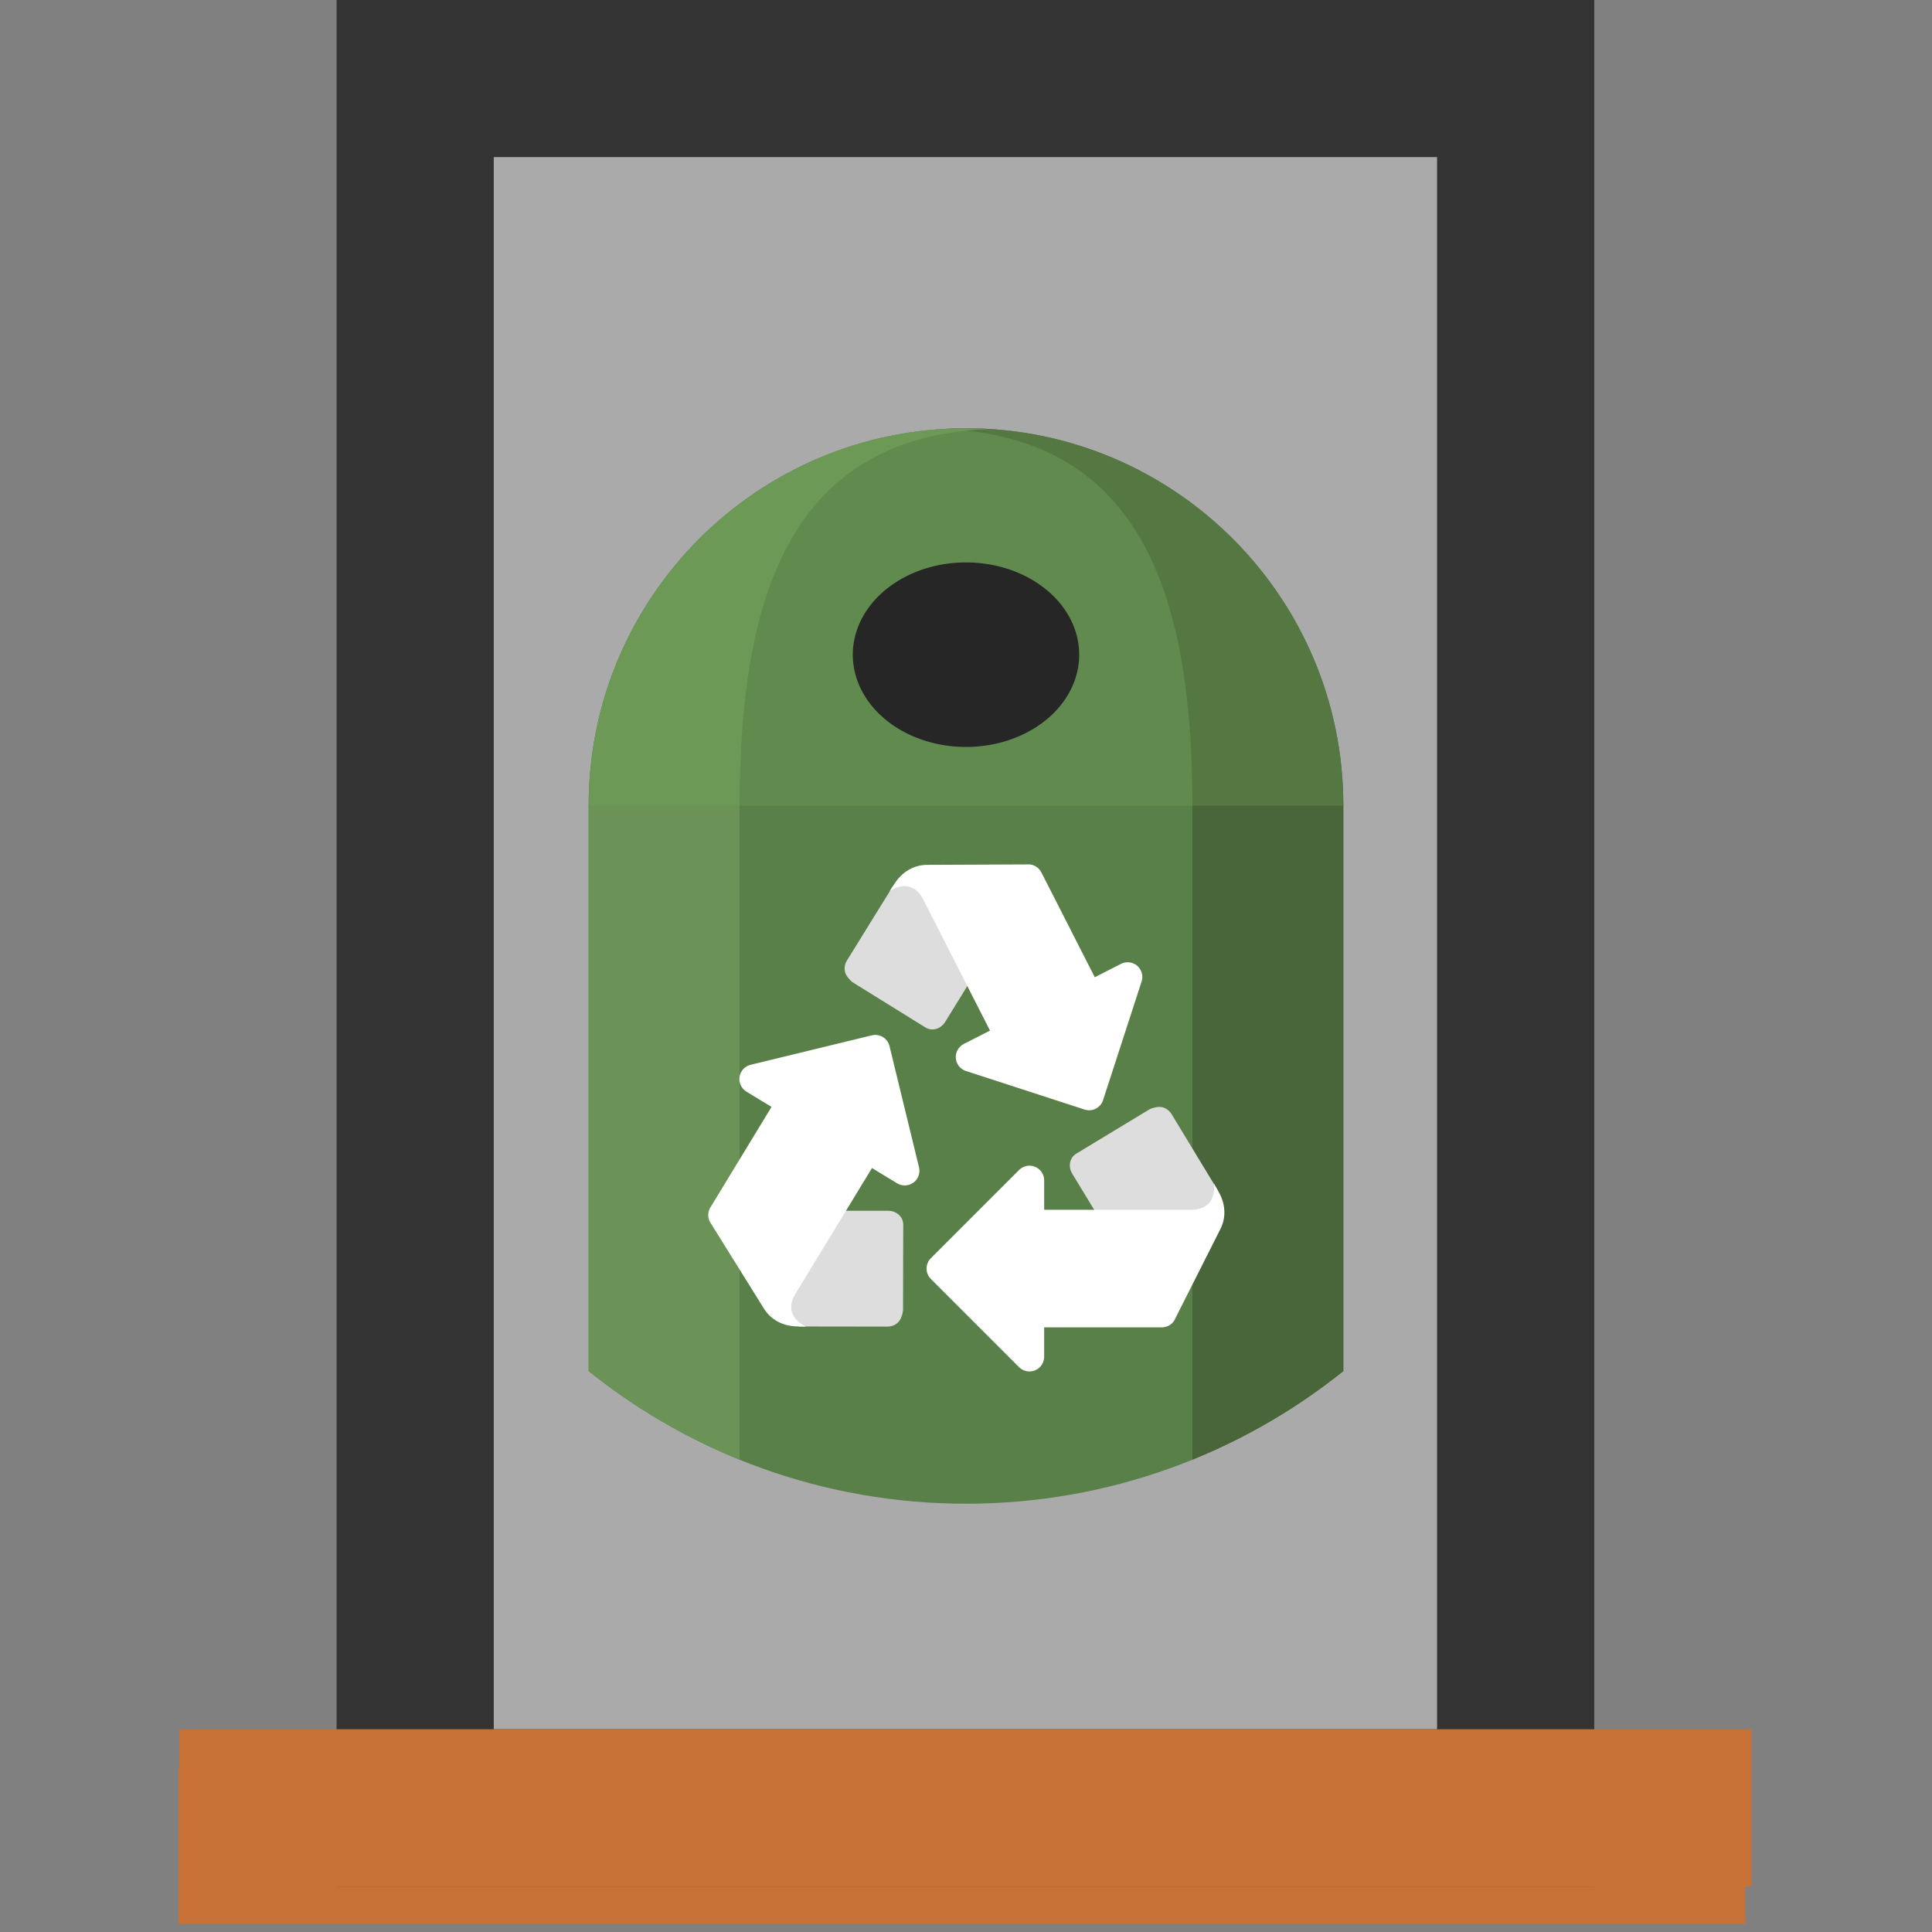 <svg version="1.1" viewBox="0 0 128 128" xml:space="preserve" xmlns="http://www.w3.org/2000/svg"><rect x="0" y="0" width="128" height="128" fill="#808080" stroke="none"/><g transform="matrix(1.736 0 0 1.736 -44.778 -47.227)"><g transform="matrix(6,0,0,6,16,-6215.2)"><path transform="matrix(.13 0 0 .13 -.575 1038)" d="m25.706 108.77h76.664" fill="none" stroke="#c87137" stroke-width="7.667" style="mix-blend-mode:color-burn"/><rect x="4.273" y="1040.9" width="7" height="11" fill="#aaa" stroke="#333"/><path d="m2.773 1051.9h10" fill="none" stroke="#c87137"/></g></g><style type="text/css">
	.st0{fill:#77B3D4;}
	.st1{opacity:0.2;}
	.st2{fill:#231F20;}
	.st3{fill:#FFFFFF;}
</style><g transform="matrix(.625 0 0 .625 24 19.625)"><g transform="translate(-1015.8,431.95)"><g stroke-width=".2"><path d="m1079.8-417.95c-22.091 0-40 17.909-40 40v59.943c10.958 8.788 24.86 14.057 40 14.057s29.042-5.269 40-14.057v-59.943c0-22.091-17.909-40-40-40z" fill="#5a8049"/><path d="m1079.8-417.95c-0.782 0-1.565 0.032-2.346 0.082 21.411 0.886 26.32 18.489 26.346 39.918v69.33c5.806-2.351 11.187-5.527 16-9.387v-59.943c0-22.091-17.909-40-40-40z" fill="#49653a"/><path d="m1079.8-417.95c-22.091 0-40 17.909-40 40v59.943c4.813 3.86 10.194 7.035 16 9.387v-69.33c0.026-21.429 4.935-39.032 26.346-39.918-0.781-0.05-1.563-0.078-2.346-0.082z" fill="#6b9357"/></g><path d="m1079.8-417.95a40 40 0 0 0-40 40h80a40 40 0 0 0-40-40z" fill="#72a85a" fill-opacity=".293"/><path d="m1091.8-393.95a12 9.781 0 0 1-12 9.781 12 9.781 0 0 1-12-9.781 12 9.781 0 0 1 12-9.781 12 9.781 0 0 1 12 9.781" fill="#262626"/></g><path d="m83.192 104.63c-0.542 0-1.067-0.282-1.354-0.785l-6.598-10.866c-0.428-0.748-0.26-1.683 0.486-2.109l7.724-4.674c0.243-0.14 0.773-0.26 1.034-0.26 0.542 0 1.047 0.308 1.335 0.812l4.84 7.98 0.256 3.477c0.427 0.746-1.492 1.845-2.239 2.272l-4.714 3.949c-0.243 0.14-0.509 0.206-0.771 0.206" fill="#ddd"/><path d="m70.727 92.168c-0.405 0-0.804 0.16-1.102 0.457l-9.348 9.347c-0.609 0.609-0.609 1.594 0 2.204l9.348 9.348c0.298 0.298 0.697 0.456 1.102 0.456 0.201 0 0.404-0.037 0.597-0.119 0.583-0.24 0.961-0.81 0.961-1.439v-3.116h12.464c0.591 0 1.129-0.333 1.355-0.783l4.812-9.538c0.795-1.485 0.457-2.946-0.053-3.902-0.075-0.14-0.584-1.014-0.584-1.014s0.467 2.774-2.415 2.774h-15.578v-3.116c0-0.629-0.378-1.2-0.961-1.439-0.193-0.081-0.396-0.119-0.597-0.119z" fill="#fff"/><path d="m68.534 64.592c0.246 0.483 0.234 1.078-0.084 1.564l-6.687 10.812c-0.472 0.721-1.38 0.996-2.1 0.523l-7.673-4.758c-0.234-0.154-0.581-0.572-0.7-0.805-0.248-0.481-0.201-1.072 0.117-1.556l4.911-7.936 2.982-1.806c0.472-0.723 2.321 0.491 3.043 0.963l5.657 2.407c0.237 0.153 0.416 0.361 0.534 0.592" fill="#ddd"/><path d="m70.677 60.231-10.682 0.046c-1.684-0.034-2.831 0.93-3.453 1.818-0.09 0.129-0.639 0.98-0.639 0.98s2.261-1.677 3.57 0.892l7.073 13.88-2.777 1.415c-0.559 0.287-0.895 0.881-0.846 1.509 0.017 0.21 0.075 0.409 0.165 0.586 0.185 0.361 0.506 0.644 0.908 0.774l12.573 4.085c0.818 0.266 1.698-0.182 1.961-1l4.085-12.575c0.131-0.4 0.09-0.827-0.094-1.187-0.092-0.179-0.217-0.344-0.375-0.478-0.481-0.411-1.157-0.489-1.72-0.202l-2.776 1.414-5.659-11.106c-0.269-0.527-0.808-0.852-1.315-0.852z" fill="#fff"/><path d="m41.711 97.687c0.282-0.463 0.795-0.763 1.374-0.746l12.713 0.006c0.862 0.026 1.572 0.654 1.55 1.514l-0.022 9.028c-0.008 0.28-0.181 0.798-0.316 1.019-0.28 0.463-0.807 0.735-1.387 0.718l-9.334-0.013-3.105-1.586c-0.858-0.026-0.798-2.236-0.776-3.094l-0.924-6.082c0.006-0.279 0.089-0.541 0.226-0.765" fill="#ddd"/><path d="m54.323 78.306c-0.103 0.004-0.208 0.018-0.312 0.043l-12.846 3.124c-0.41 0.103-0.75 0.358-0.962 0.707-0.104 0.171-0.177 0.361-0.21 0.568-0.097 0.622 0.194 1.241 0.731 1.572l2.662 1.619-6.477 10.646c-0.307 0.505-0.304 1.137-0.036 1.567l5.646 9.068c0.857 1.449 2.279 1.921 3.364 1.98 0.159 9e-3 1.171 0.03 1.171 0.03s-2.614-1.044-1.117-3.505l8.097-13.309 2.662 1.619c0.539 0.327 1.222 0.299 1.729-0.072 0.168-0.125 0.307-0.279 0.41-0.449 0.212-0.347 0.284-0.768 0.184-1.179l-3.127-12.844c-0.179-0.733-0.846-1.216-1.569-1.188z" fill="#fff"/></g></svg>
